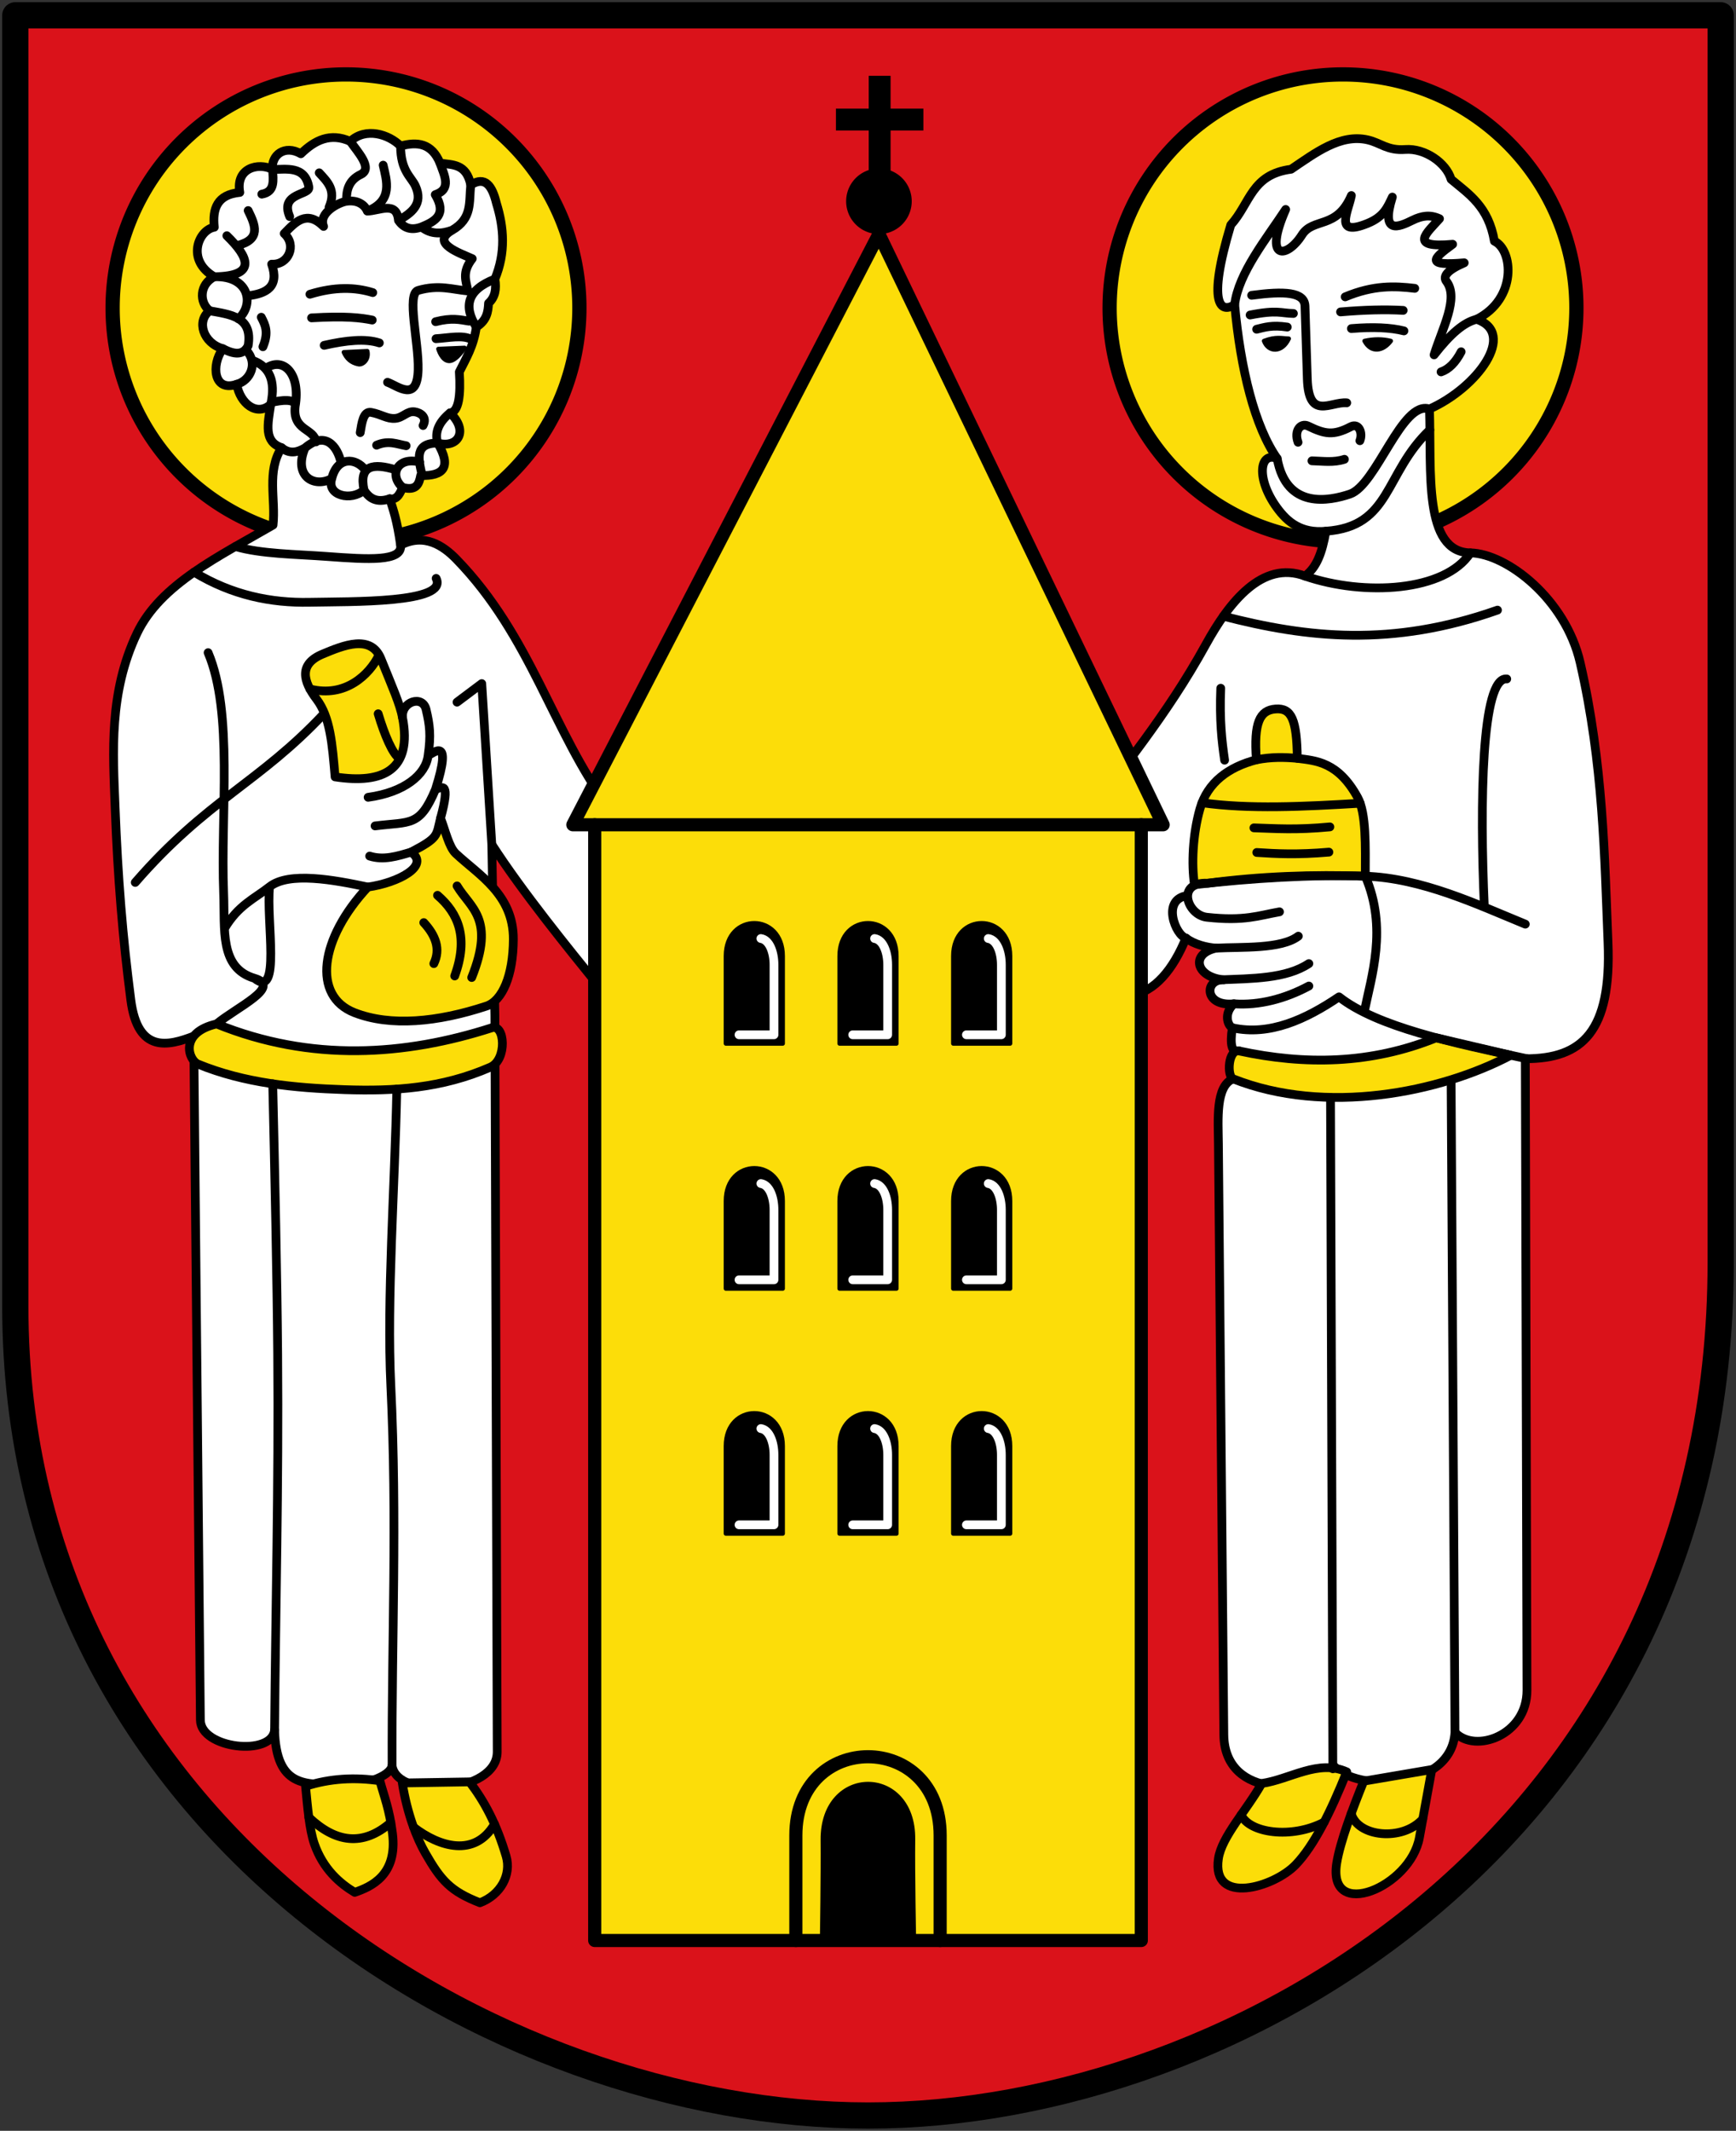 <svg xmlns="http://www.w3.org/2000/svg" width="397" height="487"><rect width="100%" height="100%" fill="#333333" stroke="none"/><path d="M3.5 3.5h390v285c0 130-110.554 195.017-195 195-84.446-.017-195-65-195-185z" style="fill:#da121a;stroke:#000;stroke-width:6;stroke-linecap:round;stroke-linejoin:round;stroke-miterlimit:4;stroke-dasharray:none;stroke-opacity:1"/><path d="M806.999 63.883a53.372 53.372 0 1 1-106.745 0 53.372 53.372 0 1 1 106.745 0z" style="fill:#fcdd09;stroke:#000;stroke-width:3.256;stroke-linecap:round;stroke-linejoin:miter;stroke-miterlimit:4;stroke-dasharray:none;stroke-dashoffset:0" transform="translate(-446.5 6.5)"/><path d="M751.478 397.047c5.123 6.066 26.935 5.637 27.754-7.602 4.642 4.88 16.494.65 16.467-9.652l-.38-144.32c13.08.032 19.736-6.292 18.914-26.517-.788-19.427-1.073-41.006-6.363-63.993-3.363-14.609-16.83-24.958-25.103-25.102-10.827-.188-8.882-18.482-9.369-32.88 10.928-4.839 20.112-17.324 10.783-20.507 9.343-4.712 8.338-15.844 4.066-17.854-1.359-7.948-5.822-10.724-9.9-14.142-1.106-3.747-5.986-7.147-10.482-6.813-4.106.304-5.62-1.528-8.61-2.203-6.248-1.412-11.92 2.954-17.5 6.718-9.112 1.19-9.299 7.755-13.789 12.728-5.531 18.428-2.23 20.253.884 18.208 1.356 14.79 4.608 27.907 9.723 35.178-4.055-1.665-4.893 4.646 0 11.314 2.349 3.2 5.462 5.825 11.137 5.303-.862 4.92-2.094 8.286-4.773 10.253-9.84-3.68-17.408 6.1-22.627 15.556-9.428 17.082-18.857 27.6-28.285 41.28l11.005 39.004c5.558-.712 9.802-6.053 12.683-13.108 1.745 1.393 4.745 2.168 6.895 2.298-5.975 1.296-4.611 6.658 1.767 7.248-4.496-.225-4.577 6.19 2.299 5.48-2.348 2.146-1.482 4.924-.354 5.48-.583 3.874-.149 5.856 1.625 5.31l-1.442 6.358c-4.067 1.636-3.415 9.346-3.365 14.848l1.237 135.058c.139 15.086 20.437 13.587 25.103 7.07z" style="fill:#fff;stroke:#000;stroke-width:2;stroke-linecap:round;stroke-linejoin:round;stroke-miterlimit:4;stroke-dasharray:none;stroke-opacity:1" transform="translate(-446.5 6.5)"/><path d="M758.549 71.424c2.121-.471 4.125-.471 6.01 0-1.763 2.359-4.507 2.822-6.01 0zm-22.981 0c2.756-1.047 3.997-.579 5.657-.53-1.479 3.254-4.651 3.215-5.657.53z" style="fill:#000;stroke:#000;stroke-width:1px;stroke-linecap:round;stroke-linejoin:round;stroke-opacity:1" transform="translate(-446.5 6.5)"/><path d="M729.945 233.713c-2.624-.564-2.922 5.77-1.442 6.357 21.114 8.387 47.276 3.187 63.49-5.39l-17.048-3.993c-15 6.077-30.074 6.235-45 3.026zm28.781-39.96c.008-6.806.26-14.346-1.768-18.03-4.46-8.104-9.456-8.352-13.782-8.906-.115-8.883-1.323-11.55-4.958-11.277-3.636.272-5.027 3.112-4.397 11.61-6.333 1.658-11.177 5.117-12.917 11.245-1.66 5.847-1.945 12.66-1.246 17.303 13.063-1.494 26.608-2.352 39.068-1.945zm-23.688 207.36c6.481-.942 12.963-5.594 19.445-2.652-3.681 9.15-7.457 16.82-11.667 21.213-4.973 5.19-19.31 9.437-17.678-1.414.751-4.992 6.435-10.994 9.9-17.147zm23.334-.531 15.556-2.651-2.828 15.556c-2.064 11.352-21.06 19.208-18.915 5.834.777-4.845 3.653-12.48 6.187-18.739z" style="fill:#fcdd09;stroke:#000;stroke-width:2;stroke-linecap:round;stroke-linejoin:round;stroke-miterlimit:4;stroke-dasharray:none;stroke-opacity:1" transform="translate(-446.5 6.5)"/><path d="M578.999 63.883a53.372 53.372 0 1 1-106.745 0 53.372 53.372 0 1 1 106.745 0z" style="fill:#fcdd09;stroke:#000;stroke-width:3.256;stroke-linecap:round;stroke-linejoin:miter;stroke-miterlimit:4;stroke-dasharray:none;stroke-dashoffset:0" transform="translate(-446.5 6.5)"/><path d="M490.805 230.317c-5.746 2.196-12.794 4.067-14.392-8.28-1.871-14.459-2.966-27.804-3.588-44.008-.484-12.583-1.449-26.212 5.002-39.783 5.361-11.278 18.863-17.627 31.113-24.75.645-5.892-1.506-12.251 1.945-17.677-4.07-1.412-3.183-5.215-2.475-9.9-3.127 2.849-7.006-.14-7.778-4.595-5.288 1.841-5.894-4.351-3.182-8.132-4.504-1.268-6.101-6.334-3.006-8.662-2.417-1.918-2.371-6.025 1.061-7.778-6.542-3.772-3.613-10.725 0-11.314-.45-4.249.654-7.46 5.834-7.955-1.01-5.58 4.197-6.915 7.487-5.264-.339-3.274 2.766-5.71 6.478-3.575 3.184-3.096 6.724-4.887 11.314-2.828 3.499-3.291 8.78-1.647 11.49 1.06 3.78-1.03 7.109-.702 9.016 3.89 2.824.467 6.005.042 7.03 5.007 3.313-2.128 4.906.215 5.875 4.185 1.717 5.57 2.155 11.283-.354 17.324.388 2.275.044 4.183-1.452 5.517-.098 1.98-.375 3.926-2.79 5.443-.633 4.413-2.36 7.186-3.89 10.253.354 5.447-.148 9.132-2.12 9.37 4.3 4.047 1.874 8.2-2.83 6.894 3.247 5.503 1.341 7.572-3.889 7.424-.356 1.93-.994 3.577-4.136 2.721-.45.976-1.118 2.972-2.935 2.582.825 2.644 1.65 4.798 2.475 10.607 5.45-2.818 9.781.155 12.728 3.182 17.206 17.67 22.068 39.583 35.002 56.922l-2.63 40.391c-6.542-8.083-17.235-21.213-24.24-32.082l.707 39.067.53 168.292c.03 9.688-22.948 11.057-24.041 3.182-.455 2.516-6.491 4.66-12.728 4.408-6.941-.281-13.777.711-14.142-12.54-.599 6.097-16.907 4.249-16.97-2.298z" style="fill:#fff;stroke:#000;stroke-width:2;stroke-linecap:round;stroke-linejoin:round;stroke-miterlimit:4;stroke-dasharray:none;stroke-opacity:1" transform="translate(-446.5 6.5)"/><path d="M496.035 227.518c21.626 8.785 43.084 7.264 62.933.884 3.005-.966 3.58 7.303-.354 9.015-11.138 4.85-21.94 5.498-33.234 5.127-11.584-.38-22.992-1.499-33.587-5.834-2.208-.903-4.395-7.202 4.242-9.192zm22.849-74.238c3.144 4.145 3.6 10.233 4.245 17.78 11.04 1.691 17.696-1.602 15.426-13.53-.601-3.162-2.3-6.934-4.939-13.457-2.29-5.661-8.54-3.095-13.366-1.073-5.472 2.292-4.462 6.2-1.366 10.28zm11.732 42.957c-11.016 11.814-12.787 24.912-3.043 28.708 8.266 3.22 18.97 2.18 30.134-1.493 3.687-1.213 6.153-7.005 6.19-15.27.044-10.276-7.999-14.757-13.177-19.621-1.537-1.444-2.362-5.164-3.47-8.061-1.005 4.077-.392 4.42-6.75 7.75 4.446 3.07-2.863 7.002-9.884 7.987z" style="fill:#fcdd09;stroke:#000;stroke-width:2;stroke-linecap:round;stroke-linejoin:round;stroke-miterlimit:4;stroke-dasharray:none;stroke-opacity:1" transform="translate(-446.5 6.5)"/><path d="m546.75 73.25 6-.25s-1.873 2.982-3.5 3c-1.713.019-2.5-2.75-2.5-2.75zm-21.625.75c.625 1.415 1.622 2.418 3.375 2.75.893.17 2.438-.994 2-3z" style="fill:#000;stroke:#000;stroke-width:1px;stroke-linecap:round;stroke-linejoin:round;stroke-opacity:1" transform="translate(-446.5 6.5)"/><path d="M516.375 401.75c.476 4.851.88 9.881 2 13.125 2.018 5.85 5.936 9.15 9.25 11.125 3.679-1.273 9.846-3.888 8.625-13.5-.703-5.532-1.868-8.29-2.875-12-5.667-.833-11.333-.583-17 1.25zM538.5 401l15.375-.25c3.36 4.378 6.18 9.571 8.375 17 1.246 4.216-1.262 8.837-6 10.625-6.747-2.636-8.899-5.09-12.5-11.375-1.905-3.324-4.108-8.829-5.25-16z" style="fill:#fcdd09;stroke:#000;stroke-width:2;stroke-linecap:round;stroke-linejoin:round;stroke-miterlimit:4;stroke-dasharray:none;stroke-opacity:1" transform="translate(-446.5 6.5)"/><path d="M136 443.5h125v-255h5l-65-135-70 135h5z" style="fill:#fcdd09;stroke:#000;stroke-width:3;stroke-linecap:round;stroke-linejoin:round;stroke-miterlimit:4;stroke-dasharray:none;stroke-opacity:1"/><path d="M136 188.5h125" style="fill:none;stroke:#000;stroke-width:3;stroke-linecap:round;stroke-linejoin:round;stroke-miterlimit:4;stroke-dasharray:none;stroke-opacity:1"/><path d="M196 238.5h13v-20c0-10-13-10-13 0zm26 0h13v-20c0-10-13-10-13 0zm-52 0h13v-20c0-10-13-10-13 0zm26 56h13v-20c0-10-13-10-13 0zm26 0h13v-20c0-10-13-10-13 0zm-52 0h13v-20c0-10-13-10-13 0zm26 56h13v-20c0-10-13-10-13 0zm26 0h13v-20c0-10-13-10-13 0zm-52 0h13v-20c0-10-13-10-13 0z" style="fill:#000;stroke:#000;stroke-width:1px;stroke-linecap:round;stroke-linejoin:round;stroke-opacity:1" transform="translate(-4)"/><path d="M173 348.5h8v-16c0-2.828-1.018-5.706-3-6m47 22h8v-16c0-2.828-1.018-5.706-3-6m-31 22h8v-16c0-2.828-1.018-5.706-3-6m-31-34h8v-16c0-2.828-1.018-5.706-3-6m47 22h8v-16c0-2.828-1.018-5.706-3-6m-31 22h8v-16c0-2.828-1.018-5.706-3-6m-31-34h8v-16c0-2.828-1.018-5.706-3-6m47 22h8v-16c0-2.828-1.018-5.706-3-6m-31 22h8v-16c0-2.828-1.018-5.706-3-6" style="fill:none;stroke:#fff;stroke-width:2;stroke-linecap:round;stroke-linejoin:round;stroke-miterlimit:4;stroke-dasharray:none;stroke-opacity:1" transform="translate(-4)"/><path d="M186 443.5v-24c0-24 33-24 33 0v24" style="fill:none;stroke:#000;stroke-width:3;stroke-linecap:round;stroke-linejoin:round;stroke-miterlimit:4;stroke-dasharray:none;stroke-opacity:1" transform="translate(-4)"/><path d="M192 443.5s.239-15.632.167-22.979C192 403.5 213 403.5 212.798 420.378c-.09 7.517.202 23.122.202 23.122" style="fill:#000;stroke:#000;stroke-width:1px;stroke-linecap:butt;stroke-linejoin:miter;stroke-opacity:1" transform="translate(-4)"/><path d="M191.166 27.326h20m-10-10v25" style="fill:none;stroke:#000;stroke-width:5;stroke-linecap:butt;stroke-linejoin:miter;stroke-miterlimit:4;stroke-dasharray:none"/><path d="M208.5 46a7.5 7.5 0 1 1-15 0 7.5 7.5 0 1 1 15 0z" style="fill:#000;stroke-width:3"/><path d="M287.375 75.25c1.856-.453 3.536-1.011 7-.5m14.633 339.727c1.413 5.348 11.674 6.466 16.364 1.263m-41.533-.966c1.794 4.14 11.475 5.605 18.984 1.673m29.025-169.524.884 148.846M304.27 250.812l.53 153.442m-25.633-246.957c-.291 7.384.247 12.074.884 16.44m64.524-18.562c-5.8-.581-6.182 28.461-5.127 52.15m-27.223-7.072c5.13 11.89 1.406 22.856-.267 31.117m-30.139 3.532c8.506 1.894 16.826-1.942 24.395-7.071 8.751 6.879 25.94 10.477 42.957 14.142m-49.851-16.617c-5.363 2.881-11.313 4.484-17.147 4.066m17.147-9.193c-5.235 3.478-12.998 3.417-20.506 3.713m17.861-50.625c-2.93-.265-5.957-.338-9.355.333m23.729 9.93c-12.875.78-25.582 1.394-36.165-.117m29.243 5.524c-7.793.74-12.273.376-17.379.22m17.153 5.548c-7.304.628-11.968.376-16.498.08m9.502 19.127c-3.922 2.99-12.976 2.419-18.798 2.732m-6.895-2.298c-2.327-.57-5.758-8.893.385-9.722m77.22 6.54c-11.07-4.534-23.673-10.517-36.592-10.96-12.017-.413-24.04.015-36.06 1.612-7.297-.36-4.693 7.27-.18 7.773 8.628.96 11.964-.432 16.617-1.238m49.851-68.959c-24.233 8.54-43.562 6.322-62.686 1.39m18.669-9.168c13.549 4.65 32.037 3.555 37.83-5.303m-33.057-4.95c15.037-1.083 13.249-13.179 23.78-23.16m-34.917 6.543c2.125 11.774 11.996 9.673 16.617 8.132 6.112-2.038 11.922-21.58 18.208-19.446m-26.87 11.844c2.475.06 4.95.463 7.425-.353m22.097-19.976c1.767-.59 3.3-2.121 4.596-4.596m-37.3 20.683c-.978-2.691.634-4.519 2.298-3.713 3.792 1.838 5.731 2.257 9.723.177 1.907-.993 2.828 1.414 2.121 3.182m-1.944-25.632c4.947-.412 8.958-.237 12.02.53m-25.279-3.982c-2.872-.043-3.636-.876-9.9.353m20.684-.707c5.48-.471 10.253-.589 14.319-.353m-13.259-3.09c6.475-2.698 11.293-2.496 15.91-1.944m-37.3 1.591c7.516-1.001 12.094-.782 12.198 2.475l.53 16.617c.305 9.56 5.266 5.172 9.016 5.48m-25.633-22.45c.898-7.232 7.205-14.958 11.668-21.744-5.253 11.975.377 11.109 3.712 5.834 2.574-4.072 7.944-1.188 11.314-9.016-.743 3.789-4.047 9.516 3.712 6.364 3.75-1.524 4.568-3.741 5.657-6.01-2.7 8.655 1.443 6.862 4.596 5.303 2.231-1.103 4.125-1.313 6.187-.354-2.74 3.106-7.386 6.803 3.005 5.834-4.72 3.438-6.14 4.998 2.652 4.243-3.861 1.664-4.95 3.074-4.066 4.242 2.915 3.855-.998 10.793-2.828 16.794 3.819-4.9 6.834-7.42 9.722-8.132M99.702 77.408c2.879-.163 6.102-.932 8.132.177M94.572 417.6c5.992 4.6 14.041 6.918 18.514-.692m-42.46-1.549c6.093 5.75 12.326 6.754 18.753 1.178M59.75 72.5c.88 1.711 1.772 3.413.375 6.75M56.5 67.625c4.506-.478 7.416-2.132 5.625-7.25 3.873.238 5.816-4.35 2.875-7 2.576-2.663 5.125-5.456 9-1.625-1.292-3.125 3.546-5.51 5.25-5.75 2.473-.347 4.126.753 4.75 2.25 2.764-.051 6.714-2.417 7.125 2.125 1.25 1.833 3 2.333 5.25 1.5 2.333 1.821 4.667 1.576 7 .75m-42.5 31.5c3.993-2.64 7.917 1.348 6.625 8.75m2.25 9.5c4.612-3.931 7.375-.5 8.25 3.375m-2.125 3.625c1.226-5.053 5.453-4.81 7.625-2M83.25 112c-1.22-5.752 2.168-6.169 7.25-4.625m1.568 4.03c-3.2-2.806-1.203-7.155 3.932-5.78m.5 2.875c-.814-3.579-1.76-7.234 3.594-7.241-.746-2.467.241-4.76 2.829-6.894m-38.538 7.954c1.99 1.634 3.83.935 5.365.056-2.73 6.42 2.05 9.218 6.125 7-1.264 3.898 4.48 5.24 7.375 2.625 1.217 2.001 3.003 2.978 5.883 1.986m-3.008-12.236c2.739-1.18 4.633-.25 6.75.125m-10.5-3c.363-2.175.695-4.962 2.5-4.625 2.37.443 3.606 1.531 5.5 1.375 1.826-.15 2.737-1.78 4.5-1.5 1.301.207 2.88 1.218 1.875 3.125m-39-14.875C61.8 83.827 62.946 87.216 62 92c2.102-.514 5.718-1.037 5.5.875-.644 5.648 4.39 4.983 4.75 8.125M56.375 80.125c2.684 2.852.92 6.867-2.243 7.699M47.944 71.03c4.717.875 9.897 1.287 8.806 7.97-1.155 2.37-3.32 1.964-5.8.692m3.55-6.817c3.604-3.085 2.74-9.868-5.495-9.623 9.948-.126 7.828-4.556 2.87-9.377M71.25 72.65c7.802-.468 11.303-.013 13.875.5m-10.991 5.777c4.947-1.123 9.396-1.608 12.616-.552m26.425-14.593c-6.3 2.432-7.27 6.196-4.243 10.96m-9.307-1.217c3.675-.948 5.556-.46 7.625-.125m.404-31.127c-.427 4.034.405 7.647-4.279 10.352-5.12 2.957 1.894 5.243 4.625 6.5-2.466 3.17-1.377 5.153-1 7.375-3.66-.339-6.604-1.482-11.375-.125-2.7.768.167 11.833 0 18.125-.2 7.556-4.597 3.733-7 2.875m11.999-50.11c1 2.863 2.715 5.963-1.086 7.226 2.733 4.565 0 6.094-3.163 7.384m-4.767-18.499c.02 5.721 2.461 7.078 3.392 9.124 1.899 4.174-.968 6.246-3.875 7.875m-3.5-12.625c.788 3.524 2.357 8.118-3.625 10.5m-3.882-15.934c1.508 2.245 5.312 6.156 2.382 7.559-2.757 1.32-3.298 3.615-3.25 5.875M73 39.5c1.84 2.03 3.96 3.908 2.25 7.875m-15.375-3c3.055-.543 2.622-3.178 2.451-5.656 2.998.066 7.424-.98 8.299 4.031.336 1.925-6.717 1.223-4.375 6.75m-12 6.625c5.537-1.384 4.144-4.658 2.5-8m33.994 200.787c-.456 22.571-2.31 47.938-1.369 67.713 1.481 31.103.192 57.948.289 86.922M62.367 247.708c.497 21.111 1 44.757 1.133 61.667.245 31.066-.47 57.36-.706 86.04M92.055 164.03c-.37-3.681 4.586-5.272 5.387-1.866.845 3.593 1.135 5.846.466 10.482m-13.724 9.576c8.244-1.124 13.208-5.136 13.724-9.576 1.256-.526 5.625-4.62 1.686 7.766M100.75 187c2.313-8.492.396-7.116-1.156-6.588-3.644 8.621-5.67 7.324-13.82 8.351m-1.237 6.894c3.154 1.005 6.309.039 9.463-.907m-32.347 7.912c-.843 7.712 2.707 25.921-3.456 20.926m-6.874-11.361c3.12-5.321 6.897-6.864 10.33-9.565 4.445-3.497 14.726-1.571 22.463.075m-36.525-53.572c5.8 13.704 2.83 36.621 3.557 55.081.32 8.149-.999 16.966 7.05 19.342 6.418 1.895-4.203 6.691-8.663 10.43M30.931 201.68c16.44-18.932 28.363-22.755 43.21-38.626m-20.31-38.155c5.841 1.727 13.86 1.754 20.924 2.28 9.472.703 17.325 1.203 16.853-2.586m-47.232 6.167c8.72 5.298 17.648 7.067 26.367 6.892 9.666-.194 31.831.248 28.997-5.458m4.773 28.285 5.657-4.243 2.298 36.77m-7.946 9.472c3.02 5.075 8.771 7.417 3.35 20.933m-7.821-18.79c4.772 4.126 7.13 9.661 3.932 18.437m-7.071-12.198c2.745 2.97 3.88 6.066 2.298 9.37m-12.728-57.1c1.473 4.946 3.321 9.18 4.794 10.15m-20.411-15.817c8.163 2.098 13.668-3.384 15.751-7.64M70.875 67.25c5.69-1.743 10.349-1.627 14.375-.375" style="fill:none;stroke:#000;stroke-width:2;stroke-linecap:round;stroke-linejoin:round;stroke-miterlimit:4;stroke-dasharray:none;stroke-opacity:1"/></svg>